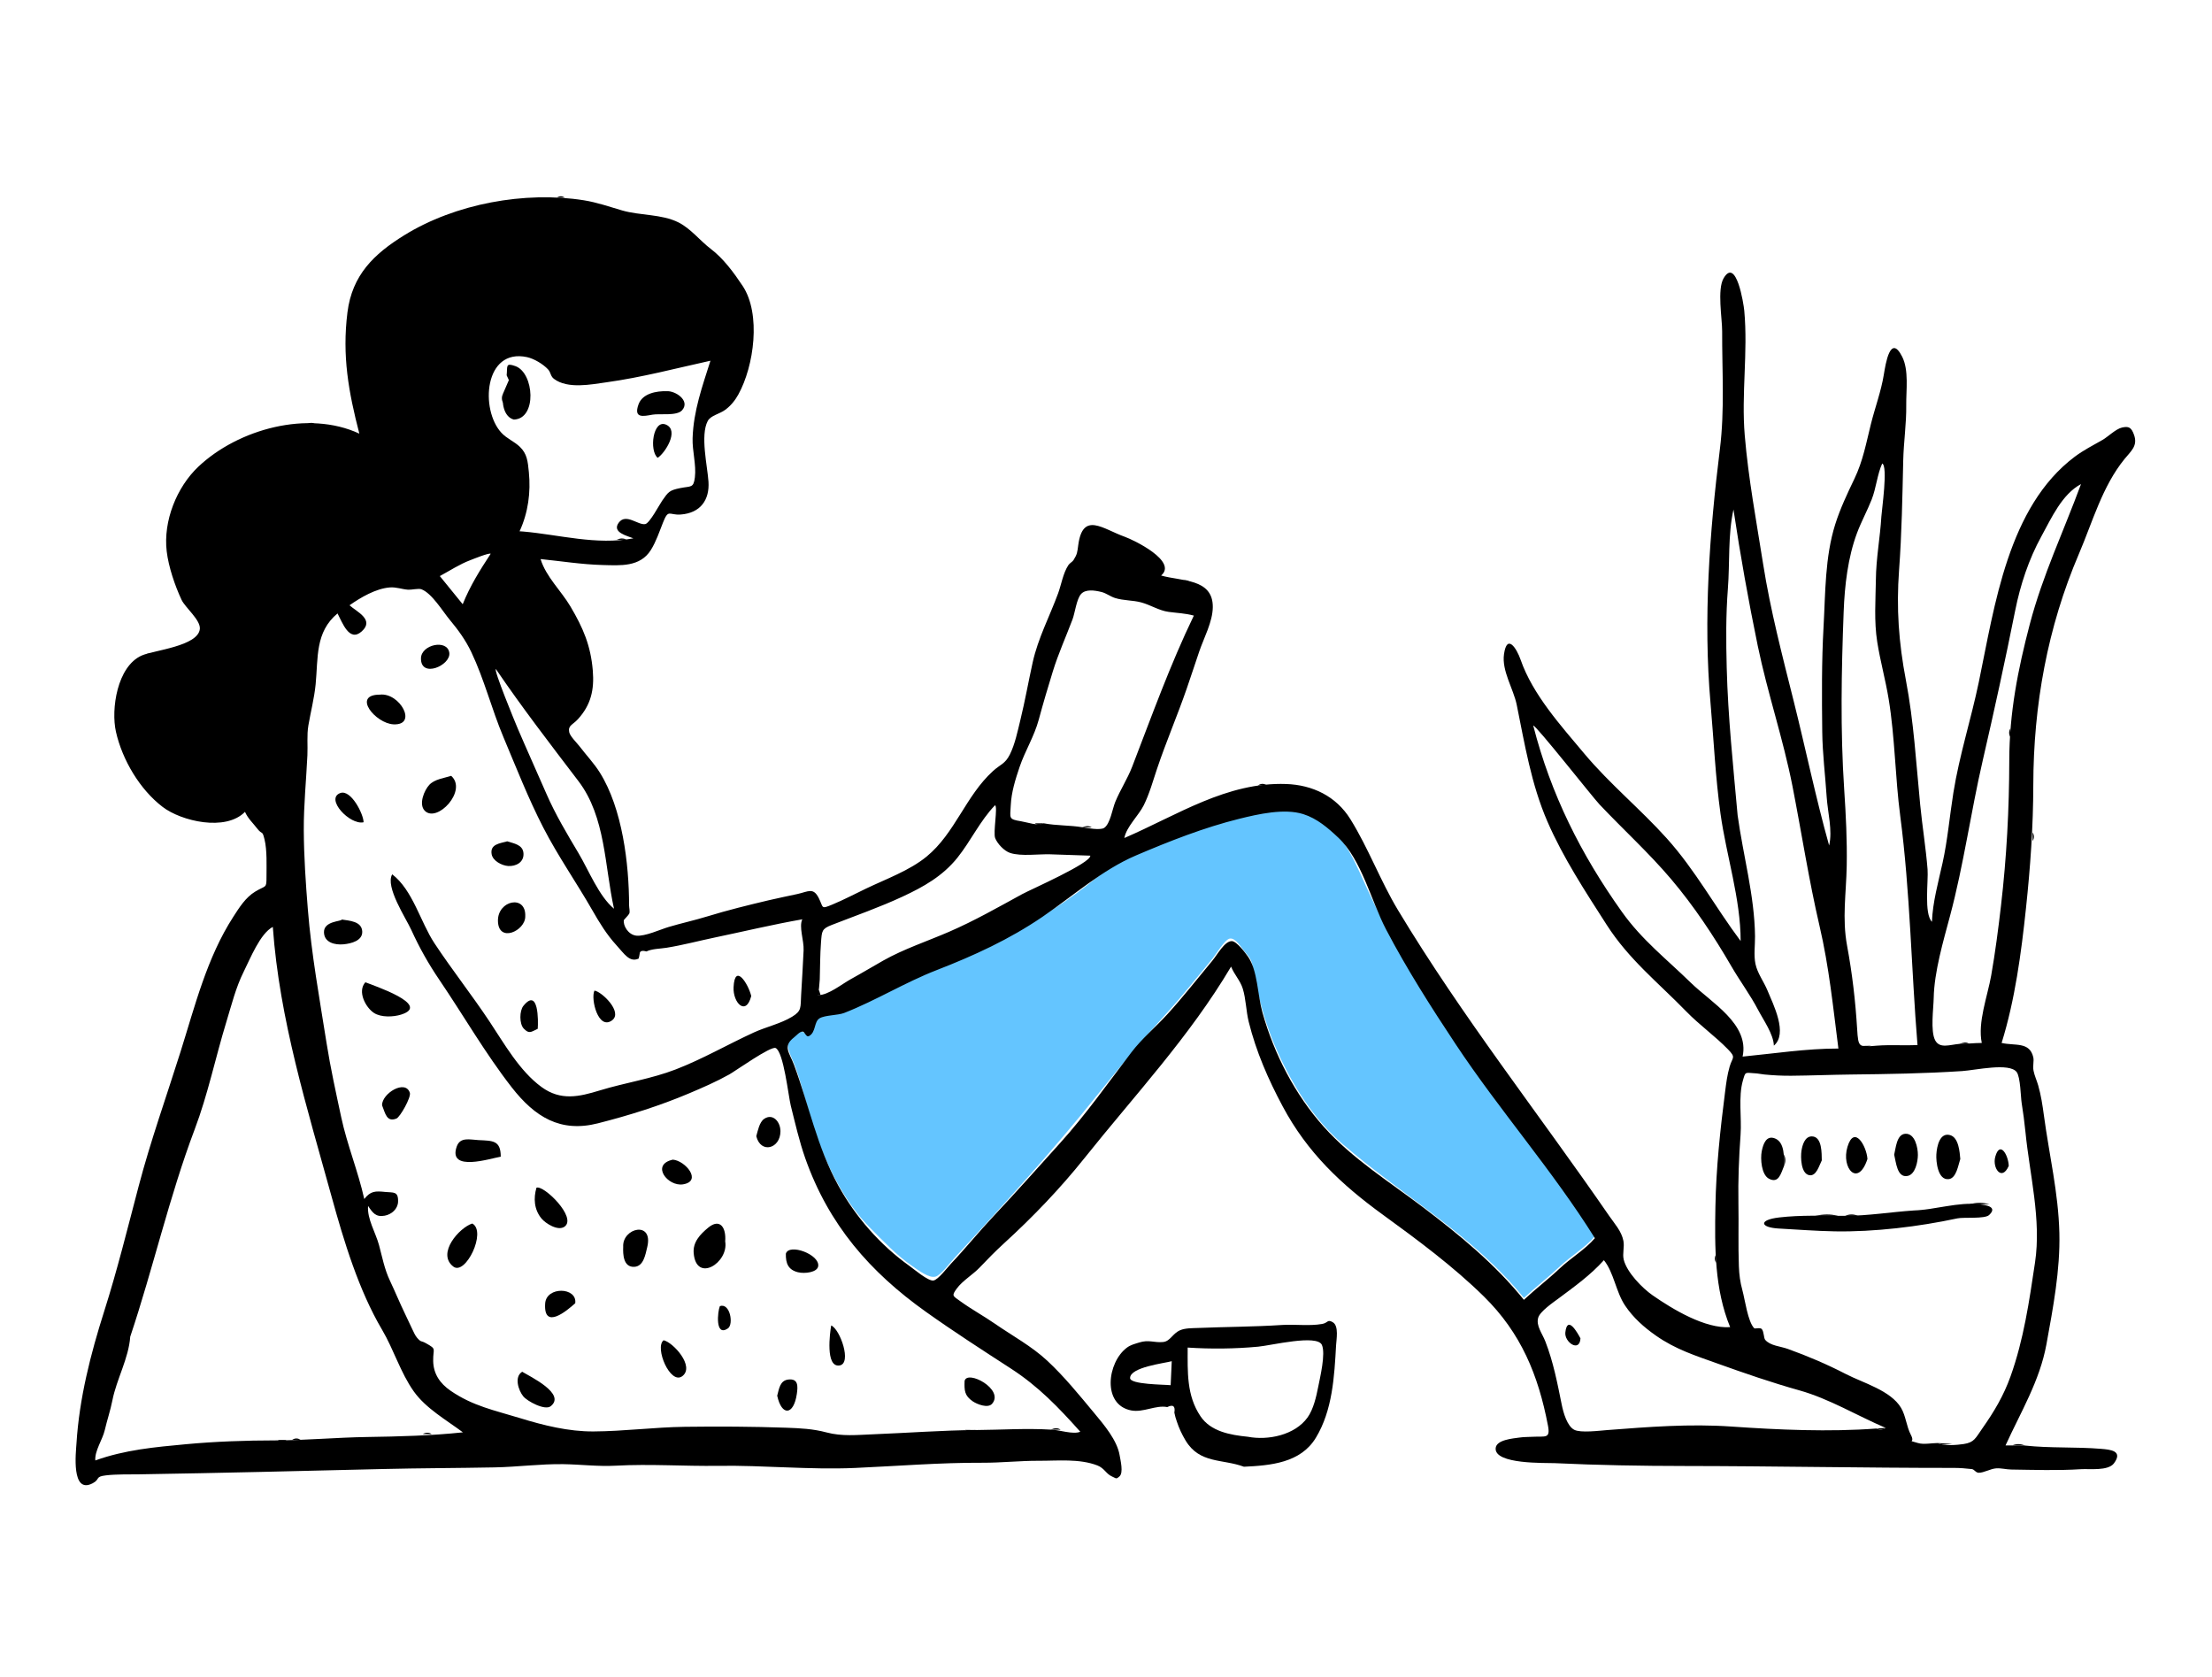 <svg width="550" height="417" viewBox="0 0 550 417" fill="none" xmlns="http://www.w3.org/2000/svg">
<path fill-rule="evenodd" clip-rule="evenodd" d="M396.559 307.335C394.133 310.171 390.55 312.277 387.801 314.87C384.915 317.594 381.782 319.974 378.907 322.665C366.224 306.995 348.849 297.386 333.798 284.382C326.662 278.217 321.405 269.854 317.558 261.272C315.585 256.873 314.128 252.344 312.988 247.657C312.474 245.546 311.973 243.442 311.637 241.302C311.23 238.711 311.125 238.49 309.395 236.467C308.651 235.597 307.209 233.054 305.75 233.334C304.523 233.57 302.279 237.347 301.503 238.279C297.773 242.766 294.157 247.389 290.231 251.701C284.223 258.301 278.754 264.794 273.176 271.789C261.765 286.099 249.457 299.569 237.037 313.035C236.116 314.034 233.968 316.961 232.644 317.355C231.035 317.833 228.42 315.838 226.8 314.723C222.888 312.031 219.805 308.698 216.461 305.362C209.935 298.851 205.517 289.711 202.544 281.015C200.765 275.809 199.608 270.413 197.772 265.226C197.006 263.063 195.271 260.406 196.152 258.523C196.414 257.962 198.084 256.471 198.672 256.357C199.368 256.221 200.529 257.186 200.771 257.119C203.08 256.48 201.799 254.036 203.173 252.721C203.952 251.975 207.913 252.084 209.095 251.674C213.42 250.174 217.299 247.314 221.387 245.606C238.501 238.459 255.823 231.506 270.598 219.834C274.429 216.807 276.975 214.533 281.547 212.577C286.167 210.6 290.812 208.836 295.526 207.111C299.685 205.589 303.867 204.163 308.164 203.071C312.81 201.892 319.401 200.396 324.043 201.915C333.16 204.899 336.104 212.492 339.734 220.503C344.646 231.341 350.585 241.596 357.023 251.572C369.409 270.764 384.472 287.987 396.559 307.335Z" fill="#64C5FF"/>
<path fill-rule="evenodd" clip-rule="evenodd" d="M122.01 137.659C121.508 137.402 117.592 139.013 116.934 139.26C114.308 140.244 111.835 141.881 109.361 143.212L115.049 150.211C116.907 145.603 119.296 141.801 122.01 137.659ZM123.303 166.33C122.658 166.404 128.104 179.634 128.74 181.12C131.054 186.522 133.484 191.873 135.829 197.262C138.101 202.486 140.983 207.29 143.887 212.169C146.37 216.342 148.925 222.817 152.671 225.908C150.306 215.3 150.617 203.102 143.833 194.194C136.8 184.96 129.846 175.943 123.303 166.33ZM396.559 307.806C386.049 290.982 372.894 276.099 361.934 259.575C355.798 250.323 349.825 240.953 344.66 231.104C340.903 223.94 338.567 213.718 332.764 208.242C330.207 205.829 327.475 203.467 324.043 202.386C319.348 200.907 312.882 202.373 308.164 203.543C299.373 205.722 290.786 209.105 282.459 212.659C274.013 216.263 266.807 222.738 259.176 227.939C250.99 233.52 242.128 237.585 232.957 241.144C224.971 244.243 217.867 248.691 209.923 251.81C208.34 252.432 205.11 252.34 203.783 253.151C202.352 254.024 202.915 256.601 201.178 257.551C200.394 257.98 200.133 256.425 199.532 256.451C198.796 256.482 198.125 257.355 197.416 257.907C194.529 260.159 196.298 261.66 197.441 264.759C201.167 274.854 203.169 285.124 208.401 294.654C212.702 302.488 218.858 309.507 226.105 314.693C227.208 315.483 230.802 318.541 232.096 318.337C233.261 318.155 235.631 315.024 236.436 314.174C240.085 310.315 243.421 306.165 247.069 302.301C252.705 296.328 258.131 290.196 263.601 284.143C269.951 277.115 275.57 269.152 281.29 261.644C283.92 258.189 287.307 255.376 290.231 252.173C294.163 247.866 297.773 243.235 301.504 238.75C302.632 237.393 304.522 233.921 306.276 233.961C307.505 233.99 309.672 236.915 310.314 237.832C312.703 241.239 312.693 247.392 313.881 251.645C316.78 262.016 322.008 272.145 329.178 280.147C336.307 288.106 345.44 293.765 353.873 300.161C363.008 307.092 371.663 314.185 378.907 323.136C381.782 320.446 384.915 318.065 387.802 315.341C390.551 312.747 394.134 310.643 396.559 307.806ZM261.278 355.403C263.321 355.424 266.781 356.695 268.609 355.93C263.187 349.865 258.208 344.662 251.349 340.218C244.231 335.606 237.136 331.035 230.222 326.116C216.289 316.202 206.041 304.445 200.221 287.936C198.722 283.684 197.719 279.226 196.62 274.855C196.029 272.501 194.853 261.49 192.856 260.539C191.672 259.976 182.767 266.303 181.356 267.091C178.057 268.936 174.746 270.365 171.335 271.809C164.004 274.912 156.447 277.279 148.672 279.255C139.352 281.624 133.003 277.704 127.229 270.299C120.679 261.897 115.235 252.417 109.246 243.594C106.522 239.581 104.266 235.574 102.254 231.148C100.938 228.252 95.717 220.438 97.521 217.352C102.668 221.314 104.52 229.19 108.026 234.495C112.396 241.105 117.321 247.338 121.713 253.943C125.407 259.496 129.175 266.226 134.632 270.219C139.433 273.73 143.993 272.651 149.159 271.072C155.42 269.16 161.909 268.217 168.045 265.845C174.686 263.279 180.968 259.637 187.447 256.668C190.467 255.284 194.083 254.497 196.93 252.771C199.383 251.284 199.017 250.499 199.197 247.333C199.407 243.639 199.649 239.943 199.811 236.246C199.92 233.762 198.591 230.394 199.493 228.539C192.137 229.828 184.949 231.555 177.645 233.082C173.646 233.919 169.79 234.952 165.751 235.609C164.211 235.859 162.106 235.853 160.727 236.531C159.627 236.212 159.067 236.415 159.045 237.139C158.992 237.533 158.909 237.921 158.795 238.303C156.539 239.34 155.228 237.116 153.272 234.982C150.858 232.348 149.051 229.383 147.28 226.288C143.32 219.37 138.756 212.863 135.092 205.749C131.358 198.498 128.325 190.734 125.158 183.211C122.254 176.308 120.394 168.844 117.184 162.105C115.751 159.097 113.936 156.61 111.816 154.068C110.067 151.972 107.375 147.448 104.763 146.485C104.072 146.23 102.263 146.658 101.478 146.602C99.914 146.489 98.52 145.908 96.92 146.035C93.454 146.309 89.676 148.525 86.907 150.472C88.697 152.085 93.173 154.045 89.958 156.95C86.837 159.77 85.114 154.711 83.923 152.495C78.315 157.15 79.126 163.568 78.478 170.145C78.14 173.579 77.25 176.961 76.676 180.342C76.262 182.777 76.552 185.294 76.434 187.78C76.133 194.094 75.505 200.14 75.534 206.367C75.567 213.022 76.016 219.45 76.543 226.057C77.43 237.182 79.462 248.31 81.204 259.346C82.184 265.549 83.526 271.576 84.828 277.679C86.306 284.606 89.041 291.166 90.574 298.075C92.137 296.067 93.312 296.058 95.839 296.324C97.783 296.528 99.089 296.061 98.975 298.788C98.901 300.557 97.358 301.908 95.65 302.217C93.422 302.619 92.665 301.496 91.517 299.79C91.249 303.02 93.397 306.397 94.247 309.551C95.051 312.54 95.584 315.469 96.935 318.331C98.254 321.122 99.383 323.874 100.717 326.638C101.332 327.91 101.906 329.202 102.528 330.47C102.842 331.113 103.212 331.998 103.681 332.539C104.781 333.808 104.606 333.193 105.893 333.916C108.698 335.491 107.645 335.099 107.71 338.351C107.774 341.559 109.402 343.916 112.011 345.719C117.549 349.546 123.01 350.611 129.305 352.544C135.17 354.346 141.348 355.892 147.558 355.856C155.165 355.813 162.671 354.805 170.277 354.703C178.669 354.591 187.141 354.637 195.516 354.93C198.966 355.051 202.17 355.206 205.5 356.096C209.368 357.131 213.109 356.721 217.096 356.563C225.6 356.229 234.398 355.564 242.792 355.504C248.835 355.461 255.212 355.035 261.278 355.403ZM481.809 358.736C483.321 359.543 486.71 359.212 488.23 358.988C490.907 358.593 491.194 357.52 492.893 355.106C495.817 350.95 498.191 346.97 499.911 342.155C503.204 332.94 504.548 323.513 505.994 313.874C507.6 303.163 504.666 292.061 503.617 281.423C503.376 278.983 503.046 276.564 502.665 274.142C502.436 272.694 502.377 267.768 501.434 266.514C499.623 264.105 491.201 266.048 487.89 266.266C478.647 266.877 469.344 267.02 460.106 267.125C455.18 267.182 450.227 267.39 445.35 267.429C443.11 267.447 440.92 267.334 438.672 267.114C437.92 267.041 437.186 266.866 436.429 266.824C433.836 266.679 434.031 266.299 433.36 268.62C432.186 272.687 433.09 277.861 432.781 282.082C432.369 287.722 432.146 293.442 432.248 299.094C432.342 304.318 432.166 309.529 432.359 314.764C432.44 316.932 432.674 318.699 433.239 320.769C433.879 323.11 434.583 328.579 436.176 330.199C436.357 330.383 437.711 329.953 438.07 330.413C438.624 331.12 438.522 332.617 438.903 333.074C440.133 334.555 442.676 334.672 444.521 335.337C449.584 337.161 454.228 339.143 458.999 341.604C463.262 343.802 470.135 345.674 472.698 350.011C473.873 351.999 474.032 354.621 475.112 356.672C476.343 359.009 473.881 357.788 476.896 358.736C478.253 359.162 480.417 358.736 481.809 358.736ZM32.38 332.305C31.996 337.702 28.989 342.842 27.942 348.148C27.452 350.632 26.621 353.075 26.046 355.545C25.493 357.914 23.498 360.72 23.701 363.065C31.063 360.413 38.521 359.746 46.216 359.031C53.51 358.353 61.214 358.083 68.447 358.08C75.816 358.076 83.696 357.348 91.284 357.235C99.22 357.118 107.276 356.91 115.097 356.078C111.007 353.015 105.89 350.141 102.87 345.88C99.588 341.249 97.883 335.447 94.994 330.561C89.198 320.754 85.513 308.585 82.474 297.568C76.34 275.327 69.485 253.496 67.833 230.427C64.688 232.055 62.192 238.37 60.618 241.514C58.609 245.53 57.557 249.882 56.25 254.15C53.561 262.94 51.699 272.055 48.405 280.761C42.111 297.404 38.064 315.337 32.38 332.305ZM432.049 202.678C433.411 212.626 436.266 222.701 436.376 232.769C436.4 234.983 436.029 237.443 436.485 239.626C436.973 241.958 438.559 244.019 439.475 246.235C440.928 249.753 444.609 256.962 441.059 259.943C440.987 257.114 438.427 253.522 437.137 251.049C435.193 247.323 432.639 243.916 430.532 240.282C426.122 232.675 421.179 225.232 415.495 218.526C409.958 211.994 403.578 206.2 397.706 199.98C395.943 198.111 381.792 180.124 381.23 180.376C385.619 197.487 393.08 212.375 403.291 226.702C408.298 233.725 414.306 238.347 420.401 244.297C425.476 249.252 435.041 254.55 433.287 262.669C441.22 261.898 449.102 260.666 457.107 260.666C455.791 250.423 454.783 240.342 452.432 230.268C449.764 218.827 447.957 207.046 445.699 195.505C443.395 183.722 439.486 172.315 437.055 160.555C434.731 149.318 432.719 138.017 431.019 126.666C429.609 132.976 430.129 139.906 429.628 146.343C429.117 152.92 429.167 159.376 429.337 165.992C429.652 178.279 430.948 190.419 432.049 202.678ZM466.427 144.093C466.472 138.833 467.48 133.645 467.791 128.397C467.887 126.788 469.473 115.804 467.994 115.23C466.777 117.912 466.493 121.343 465.389 124.156C464.285 126.966 462.808 129.644 461.749 132.474C459.455 138.604 458.663 145.541 458.416 152.058C457.857 166.802 457.568 181.511 458.548 196.254C458.968 202.573 459.29 208.903 459.175 215.234C459.049 222.201 457.994 228.248 459.275 235.158C460.544 242.001 461.341 248.815 461.764 255.757C462.06 260.63 462.179 260.285 466.778 259.943C470.098 259.695 473.451 259.959 476.775 259.806C475.221 240.815 474.967 221.785 472.484 202.867C471.217 193.215 471.183 183.425 469.609 173.809C468.827 169.033 467.515 164.352 466.761 159.57C465.952 154.436 466.35 149.267 466.427 144.093ZM130.139 132.142C138.992 132.917 148.409 135.593 157.484 133.826C155.988 133.214 152.073 132.369 153.835 129.951C155.626 127.493 158.645 130.611 160.431 130.289C161.533 130.09 163.967 125.435 164.646 124.472C166.187 122.281 166.373 121.9 169.144 121.338C171.828 120.795 172.437 121.383 172.777 118.685C173.167 115.583 172.105 112.095 172.211 108.922C172.437 102.092 174.616 96.103 176.645 89.677C168.026 91.572 159.598 93.82 150.785 95.041C147.018 95.564 141.157 96.769 137.735 94.18C136.845 93.507 136.987 92.598 136.259 91.818C135.037 90.508 132.772 89.154 131.04 88.781C120.38 86.487 119.34 101.85 124.682 107.598C126.02 109.038 127.881 109.75 129.252 111.07C131.08 112.83 131.23 114.684 131.497 117.371C131.998 122.41 131.318 127.468 129.191 132.078L130.139 132.142ZM259.499 204.666C262.646 205.27 265.93 205.132 269.085 205.647C270.206 205.83 273.567 206.469 274.553 205.806C276.058 204.795 276.593 201.085 277.304 199.357C278.556 196.318 280.327 193.667 281.52 190.573C286.397 177.934 290.945 165.243 296.843 153.036C294.582 152.442 292.847 152.419 290.568 152.112C288.195 151.792 286.043 150.374 283.779 149.764C281.626 149.184 279.372 149.332 277.239 148.658C276.065 148.287 275.056 147.463 273.898 147.174C272.052 146.716 269.898 146.447 268.8 147.672C267.675 148.929 267.28 152.374 266.668 153.997C265.037 158.32 263.143 162.493 261.777 166.916C260.544 170.905 259.373 174.852 258.288 178.878C257.142 183.128 254.883 186.63 253.507 190.69C252.46 193.78 251.472 196.939 251.316 200.234C251.164 203.448 250.701 203.653 253.881 204.167C255.487 204.426 257.989 205.39 259.499 204.666ZM466.549 355.131C467.369 355.517 468.142 355.466 468.867 354.977C461.761 351.943 454.849 347.735 447.436 345.653C440.482 343.701 433.723 341.369 427.023 338.964C421.58 337.011 416.686 335.49 411.764 332.052C408.777 329.965 406.123 327.618 404.07 324.568C401.785 321.173 401.276 316.34 398.801 313.282C395.46 316.991 391.536 319.8 387.583 322.747C386.215 323.767 382.935 325.99 382.468 327.568C381.877 329.559 383.458 331.463 384.241 333.478C386.243 338.639 387.222 343.796 388.309 349.162C388.744 351.312 389.685 354.544 391.432 355.445C393.023 356.264 397.63 355.668 399.61 355.516C409.939 354.725 420.084 353.915 430.475 354.636C442.233 355.45 454.822 356.014 466.549 355.131ZM487.179 259.508C489.056 259.515 490.89 259.277 492.76 259.277C491.681 254.182 494.205 247.587 495.099 242.501C496.101 236.811 496.863 230.928 497.53 225.193C498.938 213.111 499.575 201.178 499.593 189.009C499.611 177.234 501.731 166.473 504.701 155.153C507.891 142.996 513.113 132.064 517.432 120.339C512.695 122.871 510.073 128.793 507.584 133.322C504.438 139.048 502.342 145.387 501.057 151.815C498.578 164.215 495.859 176.652 492.999 189.031C490.021 201.921 488.27 214.929 484.858 227.712C483.194 233.947 480.932 241.617 480.806 248.047C480.754 250.706 479.961 256.276 481.154 258.586C482.269 260.747 484.734 259.729 487.179 259.508ZM203.827 243.516C203.728 244.839 203.634 246.098 203.402 247.406C206.002 247.381 209.295 244.653 211.525 243.429C214.242 241.938 216.962 240.292 219.619 238.793C224.748 235.898 230.571 233.991 236.048 231.613C242.34 228.88 248.123 225.579 254.14 222.29C256.241 221.141 271.346 214.522 271.093 212.714L261.144 212.38C258.301 212.284 253.898 212.933 251.175 212.045C249.684 211.558 248.01 209.766 247.447 208.362C246.89 206.973 248.142 200.585 247.414 200.178C243.703 204.009 241.369 209.1 238.051 213.233C234.384 217.8 229.645 220.467 224.423 222.894C218.656 225.575 212.687 227.651 206.794 229.947C204.308 230.916 204.357 231.471 204.141 234.226C203.899 237.305 203.925 240.428 203.827 243.516ZM503.505 359.363C509.757 360.042 516.163 359.655 522.463 360.183C524.756 360.376 527.934 360.663 525.628 363.772C524.175 365.732 519.523 365.104 517.413 365.239C511.747 365.603 505.748 365.408 500.069 365.323C498.873 365.306 497.552 364.946 496.343 365.027C494.948 365.119 493.278 366.134 492.007 366.127C491.223 366.121 490.942 365.286 490.266 365.209C488.794 365.042 487.323 364.92 485.838 364.921C463.392 364.926 441.255 364.469 418.865 364.445C408.159 364.434 397.28 364.247 386.579 363.739C384.331 363.632 371.533 364.096 371.888 360.006C372.07 357.899 376.247 357.602 377.771 357.378C378.901 357.213 380.073 357.239 381.204 357.177C384.211 357.014 385.528 357.746 384.894 354.42C382.488 341.806 378.177 331.381 368.967 322.311C361.435 314.894 352.367 308.167 343.836 301.974C333.479 294.454 325.076 286.545 318.927 275.038C315.336 268.318 312.33 261.448 310.485 254.018C309.821 251.345 309.805 248.305 308.992 245.728C308.366 243.744 306.939 242.356 306.099 240.301C295.794 257.701 282.136 272.258 269.613 287.946C263.629 295.442 256.803 302.561 249.653 309.081C247.532 311.016 245.552 313.037 243.572 315.119C241.915 316.862 239.285 318.411 237.887 320.345C236.545 322.199 236.875 322.111 238.918 323.584C241.617 325.53 244.592 327.148 247.334 329.046C251.717 332.081 256.501 334.644 260.42 338.297C264.658 342.246 268.361 346.821 272.065 351.275C274.534 354.243 277.774 358.052 278.395 361.805C278.601 363.047 279.382 366.118 278.351 367.027C277.47 367.804 277.559 367.51 276.465 367.036C275.032 366.414 274.611 364.989 272.86 364.31C268.381 362.572 262.961 363.169 258.301 363.148C253.639 363.126 248.938 363.656 244.278 363.637C233.637 363.593 223.222 364.463 212.584 364.931C201.286 365.427 189.848 364.236 178.587 364.404C170.244 364.529 161.678 363.899 153.104 364.368C148.694 364.608 144.363 364.051 140.063 363.988C134.433 363.906 128.651 364.681 122.972 364.791C113.652 364.973 104.446 364.972 95.069 365.198C74.9 365.686 54.839 366.19 34.658 366.513C31.966 366.556 29.019 366.464 26.359 366.77C23.535 367.096 24.993 367.702 23.055 368.73C17.632 371.606 18.884 360.944 19.014 358.848C19.711 347.61 22.533 336.589 25.925 325.921C29.142 315.803 31.754 305.212 34.479 294.876C37.461 283.562 41.347 272.711 44.876 261.508C48.492 250.029 51.436 238.102 58.003 227.926C59.499 225.609 61.045 223.115 63.451 221.654C66.148 220.016 66.264 220.973 66.262 217.975C66.26 215.151 66.432 211.379 65.773 208.685C65.178 206.251 65.269 207.694 63.928 205.946C62.837 204.523 61.695 203.551 60.912 201.825C56.102 206.756 45.09 204.154 40.443 200.603C34.754 196.258 30.421 188.926 28.834 181.943C27.559 176.336 29.123 165.648 35.262 162.951C38.255 161.637 49.248 160.643 49.688 156.359C49.914 154.148 46.045 151.038 45.153 149.137C43.498 145.614 41.91 140.928 41.45 137.066C40.552 129.529 43.937 121.101 49.329 116.009C59.22 106.669 76.624 101.876 89.348 107.802C86.659 97.418 85.036 88.461 86.39 77.66C87.556 68.355 92.987 63.149 100.46 58.515C113.212 50.605 130.553 47.483 145.134 49.783C148.447 50.306 151.627 51.427 154.695 52.318C159.152 53.615 164.488 53.183 168.696 55.288C171.747 56.815 174.064 59.856 176.744 61.885C179.873 64.256 182.472 67.793 184.646 71.065C189.295 78.06 187.478 91.044 183.587 98.066C182.753 99.572 181.722 100.84 180.342 101.868C178.905 102.938 176.714 103.27 175.973 104.658C174.076 108.212 175.906 115.905 176.159 119.746C176.454 124.206 174.223 127.556 169.221 127.911C166.327 128.118 166.234 126.421 164.849 129.913C163.951 132.177 163.135 134.642 161.839 136.718C159.166 140.995 154.272 140.577 149.814 140.462C144.654 140.327 139.571 139.503 134.407 138.983C135.771 143.4 139.504 146.828 141.835 150.763C144.987 156.085 146.884 160.497 147.396 166.697C147.789 171.461 146.941 175.224 143.716 178.769C142.381 180.237 141.198 180.309 141.529 182.002C141.731 183.035 143.498 184.739 144.123 185.563C145.777 187.743 147.697 189.745 149.153 192.073C154.754 201.034 156.408 214.693 156.422 225.123C156.422 225.601 156.675 226.618 156.466 227.113C156.311 227.478 155.136 228.635 155.119 228.735C154.889 230.076 156.182 232.375 158.212 232.602C160.344 232.841 164.248 231.042 166.231 230.452C169.404 229.506 172.639 228.808 175.805 227.836C180.919 226.267 186.009 225.017 191.208 223.787C193.557 223.232 195.919 222.77 198.276 222.251C200.961 221.66 202.208 220.518 203.593 223.279C204.782 225.649 204.043 226.078 206.922 224.884C209.782 223.698 212.575 222.227 215.366 220.888C220.29 218.528 226.153 216.423 230.4 212.938C237.483 207.123 240.107 197.863 246.887 191.694C248.775 189.976 249.901 189.945 251.094 187.565C252.372 185.018 253.031 181.752 253.703 179.012C254.879 174.214 255.717 169.4 256.784 164.606C258.113 158.635 260.986 153.227 263.083 147.531C263.9 145.312 264.323 142.491 265.64 140.497C265.989 139.968 266.657 139.67 266.929 139.232C267.866 137.73 267.856 137.317 268.099 135.51C269.235 127.064 274.222 131.507 279.672 133.444C281.968 134.26 292.871 139.552 288.708 143.072C293.67 144.527 301.619 143.736 301.553 150.926C301.518 154.61 299.339 158.551 298.169 162C297.129 165.061 296.125 168.135 295.07 171.192C292.757 177.889 289.952 184.385 287.696 191.102C286.667 194.163 285.818 197.296 284.387 200.185C283.124 202.734 280.066 205.543 279.562 208.33C292.787 202.626 305.022 194.38 319.826 194.905C326.307 195.135 332.19 197.889 335.77 203.651C340.258 210.872 343.211 218.957 347.597 226.246C363.555 252.758 382.588 276.845 400.107 302.26C401.452 304.213 403.183 306.06 403.65 308.473C403.954 310.048 403.363 311.622 403.728 313.136C404.486 316.279 408.315 320.204 410.912 322.011C415.889 325.474 423.979 330.359 430.19 329.926C426.292 320.457 426.344 310.081 426.525 299.98C426.697 290.386 427.723 280.868 428.941 271.371C429.216 269.223 429.457 267.232 430.067 265.149C430.768 262.76 431.731 262.987 429.631 260.839C426.4 257.533 422.556 254.812 419.299 251.464C412.253 244.224 405.033 238.55 399.487 229.904C394.214 221.681 388.651 213.219 384.747 204.214C380.728 194.944 379.122 185.044 377.127 175.227C376.318 171.243 373.366 166.796 373.959 162.635C374.708 157.378 377.12 161.206 378.102 164.036C381.098 172.673 388.113 180.403 393.924 187.349C400.201 194.853 407.879 201.131 414.432 208.416C421.567 216.352 426.455 225.471 432.801 233.941C432.801 223.429 429.25 212.725 427.798 202.326C426.52 193.174 426.119 183.992 425.311 174.8C423.477 153.918 425.062 132.421 427.636 111.689C428.86 101.843 428.166 92.229 428.203 82.349C428.215 79.204 426.927 71.957 428.568 69.167C431.711 63.823 433.544 75.509 433.703 77.251C434.653 87.631 432.949 97.895 433.819 108.229C434.729 119.022 436.704 129.512 438.384 140.179C440.204 151.73 443.167 163.02 446.004 174.348C448.983 186.244 451.488 198.387 454.8 210.186C455.693 206.477 454.44 201.921 454.193 198.143C453.839 192.738 453.149 187.331 453.089 181.911C452.994 173.272 452.927 164.474 453.411 155.877C453.887 147.402 453.743 138.522 456.314 130.357C457.534 126.482 459.324 122.701 461.075 119.051C463.235 114.55 463.999 110.185 465.195 105.398C466.22 101.298 467.72 97.306 468.402 93.124C468.827 90.523 470.011 82.846 472.957 88.662C474.667 92.039 473.928 97.044 473.975 100.671C474.037 105.321 473.332 109.841 473.225 114.472C473.014 123.557 472.864 132.632 472.193 141.701C471.49 151.217 472.104 159.744 473.895 169.121C475.855 179.384 476.428 189.669 477.444 200.058C477.968 205.422 478.851 210.756 479.277 216.128C479.503 218.972 478.346 227.129 480.362 229.155C480.557 224.228 481.954 219.297 483.012 214.496C484.266 208.808 484.773 202.829 485.697 197.06C487.194 187.714 490.099 178.788 492.021 169.546C495.982 150.495 499.273 126.009 515.874 113.54C518.046 111.908 520.433 110.704 522.781 109.361C524.111 108.601 526.086 106.634 527.607 106.291C529.267 105.916 529.959 106.207 530.632 108.154C531.571 110.869 529.855 112.137 528.252 114.108C522.708 120.93 520.339 129.675 516.916 137.676C509.076 155.995 505.607 175.319 505.568 195.122C505.547 205.489 504.839 215.488 503.746 225.792C502.569 236.881 501.019 248.609 497.687 259.277C501.029 260.034 504.656 258.905 505.563 262.833C505.786 263.798 505.383 264.938 505.629 266.194C505.869 267.415 506.445 268.629 506.786 269.829C507.491 272.312 507.864 274.762 508.206 277.312C509.531 287.166 511.807 296.538 512.049 306.529C512.272 315.765 510.483 325.122 508.835 334.179C507.175 343.302 502.414 351.079 498.665 359.33C500.279 359.33 501.892 359.346 503.505 359.363Z" fill="black"/>
<path fill-rule="evenodd" clip-rule="evenodd" d="M291.347 338.392C289.569 338.9 280.986 339.859 280.988 342.581C280.989 344.214 289.56 344.182 291.077 344.359L291.347 338.392M310.291 357.178C315.237 358.129 321.95 356.792 325.112 352.384C326.59 350.325 327.29 347.192 327.771 344.734C328.231 342.392 329.648 336.547 328.684 334.351C327.499 331.655 316.136 334.473 312.827 334.782C307.053 335.321 301.083 335.385 295.306 335.004C295.306 341.034 295.001 346.911 298.509 352.102C301.041 355.846 305.794 356.73 310.291 357.178M309.297 364.626C303.923 362.638 298.281 363.93 294.782 358.098C293.894 356.619 293.146 355.028 292.609 353.384C292.347 352.665 292.142 351.925 291.997 351.172C292.271 349.546 291.682 349.088 290.23 349.796C287.382 349.237 284.259 351.213 281.259 350.63C273.982 349.217 275.304 338.68 280.187 335.032C281.152 334.311 282.115 334.111 283.22 333.755C285.654 332.971 286.971 333.847 289.198 333.624C290.997 333.444 291.492 331.537 293.425 330.697C294.691 330.147 296.449 330.19 297.779 330.134C304.745 329.845 311.732 329.848 318.742 329.389C322.011 329.175 325.542 329.698 328.744 329.134C330.243 328.869 330.028 327.86 331.448 328.745C332.918 329.661 332.283 333.051 332.209 334.403C331.78 342.217 331.32 350.598 327.179 357.43C323.39 363.682 315.935 364.321 309.297 364.626ZM25.495 366.78C27.224 366.761 28.953 366.742 30.675 366.724L25.495 366.78ZM65.779 207.05L65.763 211.952C65.768 210.316 65.773 208.682 65.779 207.049M209.493 364.926C210.868 364.928 212.244 364.929 213.613 364.933C212.235 364.931 210.864 364.929 209.493 364.926ZM125.974 364.592C127.349 364.596 128.724 364.601 130.093 364.606C128.716 364.602 127.345 364.597 125.974 364.592ZM503.505 359.363C502.442 359.352 501.379 359.341 500.316 359.329C501.384 358.879 502.447 358.899 503.505 359.363ZM409.132 364.251C409.895 364.239 410.658 364.227 411.414 364.214C410.649 364.225 409.891 364.238 409.132 364.251ZM505.164 213.777L505.221 211.277L505.164 213.777M265.622 363.181C266.301 363.191 266.979 363.201 267.652 363.21C266.973 363.199 266.297 363.19 265.622 363.181ZM440.348 364.587C441.01 364.6 441.674 364.614 442.331 364.628L440.348 364.588M511.973 303.932C511.925 303.175 511.877 302.419 511.83 301.664C511.879 302.421 511.926 303.177 511.973 303.932ZM500.069 365.323C500.607 365.319 501.144 365.317 501.682 365.315C501.144 365.319 500.607 365.322 500.069 365.323Z" fill="black"/>
<path fill-rule="evenodd" clip-rule="evenodd" d="M306.383 364.209C306.973 364.206 307.561 364.203 308.144 364.198L306.384 364.209M295.72 144.603L293.174 144.381C294.024 144.442 294.922 143.933 295.72 144.604M505.397 209.077L505.381 206.934C505.837 207.647 505.82 208.36 505.397 209.077ZM426.719 311.77C426.713 312.487 426.707 313.203 426.699 313.917C426.231 313.195 426.324 312.481 426.719 311.77ZM38.409 162.262C37.854 163.004 37.098 162.496 36.439 162.586C37.096 162.477 37.752 162.37 38.409 162.262ZM78.338 105.45L76.224 105.492C76.921 105.077 77.624 104.957 78.338 105.45ZM428.472 92.349C428.416 92.974 428.361 93.598 428.306 94.222L428.472 92.349ZM471.723 150.207C471.706 149.586 471.689 148.966 471.671 148.347C471.69 148.968 471.706 149.587 471.723 150.207ZM140.427 49.131H138.467C139.121 48.678 139.774 48.689 140.427 49.131ZM314.94 195.203L312.793 195.258C313.496 194.755 314.212 194.742 314.94 195.202M377.507 363.155C377.932 363.164 378.356 363.173 378.775 363.184C378.349 363.176 377.928 363.165 377.507 363.155ZM511.606 296.752C511.543 296.138 511.48 295.524 511.417 294.913L511.606 296.752ZM146.947 364.577C147.393 364.57 147.838 364.563 148.28 364.557C147.832 364.565 147.389 364.571 146.947 364.577ZM309.297 364.626L310.592 364.567L309.297 364.627M481.939 364.928C482.371 364.959 482.802 364.99 483.228 365.02L481.939 364.928M485.838 364.92C486.278 364.933 486.717 364.947 487.151 364.956C486.71 364.943 486.274 364.931 485.838 364.92ZM130.139 132.142C131.299 132.244 132.46 132.346 133.62 132.447L130.139 132.142ZM481.809 358.735L485.443 358.958C484.224 359.014 482.987 359.365 481.809 358.735ZM471.537 259.858L474.726 259.901L471.537 259.857M466.549 355.131C467.323 355.078 468.096 355.026 468.868 354.974C468.287 355.446 467.702 355.485 466.549 355.131ZM461.373 249.253L461.532 251.87L461.373 249.253M462.31 260.034L465.192 259.97C464.242 260.435 463.28 260.451 462.31 260.034ZM239.97 355.467L242.792 355.504C241.844 355.984 240.902 356.052 239.969 355.467M62.707 358.27C63.662 358.183 64.618 358.097 65.573 358.011L62.707 358.27ZM153.354 134.199C154.16 133.798 154.971 133.73 155.79 134.156L153.354 134.199ZM499.863 183.216C499.449 182.493 499.464 181.773 499.883 181.061L499.863 183.216ZM487.179 259.508C488.008 259.251 488.837 258.888 489.662 259.517L487.179 259.508ZM105.053 356.492C105.817 356.152 106.578 355.974 107.331 356.518L105.053 356.492ZM261.278 355.402C262.095 355.042 262.91 354.844 263.716 355.428L261.278 355.402ZM79.473 248.587L79.657 250.821C79.595 250.075 79.533 249.331 79.473 248.587ZM269.086 205.647C269.889 205.351 270.69 205.197 271.479 205.691C270.681 205.675 269.884 205.661 269.086 205.647M32.38 332.304L32.257 334.015C32.299 333.443 32.34 332.874 32.38 332.305M416.477 354.3L418.624 354.315C417.908 354.309 417.192 354.304 416.477 354.3ZM203.633 246.108L204.034 247.399C203.141 247.618 203.007 247.187 203.633 246.108ZM257.318 204.675L259.5 204.666C258.774 205.014 258.047 205.254 257.318 204.675ZM87.574 357.204L89.68 357.203C88.977 357.203 88.276 357.204 87.574 357.204ZM433.616 258.986L433.694 260.784C433.669 260.181 433.642 259.584 433.616 258.986ZM72.671 357.936C73.362 357.472 74.054 357.512 74.746 357.928L72.671 357.936ZM90.846 153.707C90.883 154.319 90.921 154.932 90.959 155.541C90.923 154.927 90.884 154.317 90.846 153.707ZM69.081 357.999L71.233 358.008C70.513 358.503 69.796 358.527 69.081 357.999ZM466.428 144.093L466.444 142.228L466.428 144.092M308.122 335.139C307.663 335.147 307.206 335.154 306.752 335.164C307.209 335.157 307.665 335.149 308.122 335.139ZM180.317 308.604C181.241 313.885 173.125 319.048 172.481 311.542C172.246 308.798 174.061 306.869 176.094 305.191C178.98 302.81 180.591 305.089 180.317 308.605M90.849 244.188C92.761 244.979 107.371 249.792 99.782 252.212C97.773 252.853 94.737 252.948 92.995 251.82C90.901 250.461 88.788 246.452 90.849 244.188ZM94.444 172.688C99.403 172.106 103.972 180.338 97.858 180.072C93.408 179.876 87.424 172.687 94.444 172.687M112.182 192.874C116.324 196.526 108.648 204.7 105.601 201.536C104.045 199.921 105.48 196.44 106.765 195.088C108.083 193.7 110.428 193.44 112.182 192.874ZM124.509 287.551C122.065 287.944 111.315 291.495 113.557 285.045C114.412 282.585 116.797 283.315 118.977 283.428C122.491 283.609 124.509 283.439 124.509 287.551ZM117.428 304.165C121.088 306.144 115.739 317.219 112.706 314.863C108.497 311.593 114.252 305.16 117.428 304.165ZM133.388 295.261C135.168 294.527 143.556 302.683 140.362 304.952C138.726 306.115 135.625 304.122 134.638 302.92C132.789 300.665 132.621 297.884 133.388 295.262M84.993 228.593C86.812 228.895 89.951 228.991 90.069 231.574C90.172 233.845 87.357 234.58 85.374 234.758C83.317 234.943 80.594 234.356 80.554 231.742C80.513 228.921 84.928 229.091 84.993 228.593M129.841 341.016C131.777 342.204 140.811 346.484 136.939 349.576C135.49 350.732 131.097 348.343 130.108 347.129C128.928 345.679 127.775 342.283 129.84 341.016M154.955 309.961C154.675 305.237 162.558 303.357 160.924 310.062C160.463 311.953 160.017 314.822 157.705 314.932C154.972 315.062 154.874 311.793 154.955 309.961ZM130.601 227.816C130.656 231.399 123.864 234.559 123.811 228.879C123.764 223.803 130.855 222.318 130.601 227.815M126.116 209.152C127.79 209.697 130.014 209.977 130.161 212.127C130.317 214.402 128.227 215.415 126.346 215.287C124.803 215.182 122.521 214.028 122.24 212.336C121.829 209.853 124.227 209.69 126.116 209.152ZM94.994 274.76C94.966 271.803 100.828 268.249 101.908 271.68C102.253 272.778 99.491 277.701 98.571 278.07C96.139 279.046 95.8 276.772 94.994 274.76ZM143.031 323.976C141.05 325.768 135.108 330.804 135.552 324.045C135.836 319.727 143.553 319.952 143.031 323.976ZM239.841 343.294C240.49 340.452 249.787 345.382 246.684 348.971C245.643 350.177 242.921 349.086 241.874 348.372C239.802 346.959 239.757 345.654 239.841 343.294ZM188.045 282.461C188.407 281.194 188.81 278.953 190.006 278.146C192.169 276.683 194.053 278.889 194.054 281.215C194.054 285.553 189.169 286.922 188.045 282.461ZM165.005 333.184C167.418 333.743 172.793 339.675 169.676 342.094C166.676 344.423 162.686 334.956 165.005 333.184ZM167.302 288.287C170.406 288.537 174.671 293.618 169.848 294.425C166.074 295.057 161.686 289.532 167.302 288.287ZM195.398 311.666C196.177 309.016 203.873 311.856 203.441 314.773C203.211 316.324 200.064 316.689 198.41 316.279C195.975 315.674 195.343 314.06 195.398 311.666ZM104.672 163.649C104.727 160.223 111.24 158.826 111.717 162.279C112.148 165.399 104.589 168.718 104.672 163.649ZM193.247 346.969C193.716 345.246 193.918 343.173 196.047 342.946C198.485 342.685 198.413 344.574 198.126 346.533C197.347 351.859 194.369 352.126 193.247 346.969ZM90.403 204.413C87.009 205.187 80.79 198.577 84.591 197.158C87.269 196.158 90.403 202.418 90.403 204.413ZM133.706 255.758C131.978 256.58 131.58 257.079 130.253 255.73C129.097 254.554 129.148 251.279 130.14 250.056C133.94 245.374 133.85 253.863 133.706 255.758ZM147.804 246.261C149.606 246.493 154.96 251.627 152.172 253.667C148.755 256.167 146.822 248.336 147.804 246.261ZM186.791 247.613C185.481 252.711 182.211 249.281 182.397 245.422C182.694 239.242 186.082 244.624 186.791 247.613ZM206.67 329.507C208.886 330.433 211.894 338.998 208.729 339.456C205.174 339.972 206.358 331.29 206.67 329.507ZM178.996 324.695C181.531 323.83 182.46 329.238 180.987 330.242C177.744 332.452 178.428 325.971 178.996 324.695Z" fill="black"/>
<path fill-rule="evenodd" clip-rule="evenodd" d="M154.955 309.961L154.857 312.11C154.889 311.392 154.921 310.676 154.954 309.961M195.398 311.666C195.384 312.29 195.369 312.915 195.353 313.535C195.367 312.909 195.383 312.287 195.398 311.666ZM475.875 300.92C481.133 300.749 486.997 298.749 492.163 299.385C493.585 299.561 496.859 299.923 494.581 302.055C493.491 303.075 488.274 302.548 486.695 302.886C477.043 304.952 466.085 306.284 456.188 306.112C451.555 306.032 446.888 305.656 442.257 305.409C437.629 305.161 437.174 303.261 442.381 302.656C447.789 302.028 453.339 302.261 458.774 302.254C464.488 302.247 470.173 301.305 475.875 300.92ZM487.417 288.116C486.911 289.572 486.467 292.914 484.528 293.134C481.812 293.44 481.362 288.727 481.462 287.003C481.584 284.922 482.324 281.466 484.883 282.187C487.043 282.795 487.26 286.45 487.417 288.116ZM470.976 287.049C471.373 285.49 471.568 281.973 473.75 281.854C476.188 281.721 476.885 285.384 476.869 287.14C476.853 288.807 476.243 291.954 474.302 292.339C471.669 292.861 471.433 288.831 470.976 287.049ZM443.597 289.846C442.807 291.721 442.284 294.303 439.839 293.025C437.948 292.036 437.685 288.051 438.041 286.225C438.411 284.335 439.193 282.166 441.342 283.016C443.821 283.998 443.57 287.782 443.597 289.846ZM464.331 288.116C462 295.257 457.749 290.425 459.363 285.093C461.051 279.52 464.116 284.933 464.331 288.116ZM452.976 288.469C452.328 289.727 451.64 292.439 449.895 292.154C447.757 291.803 447.688 287.642 447.923 286.092C448.127 284.736 448.73 282.476 450.52 282.505C453.107 282.547 452.933 286.841 452.976 288.469ZM499.464 289.84C497.729 293.775 495.342 290.385 496.106 287.59C497.239 283.446 499.365 287.118 499.464 289.84Z" fill="black"/>
<path fill-rule="evenodd" clip-rule="evenodd" d="M456.976 302.259L451.292 302.238C453.188 301.877 455.084 301.736 456.976 302.259ZM494.628 299.369L489.699 299.402C491.339 298.904 492.982 298.893 494.628 299.369ZM443.597 289.847C443.585 288.892 443.572 287.937 443.561 286.985C444.047 287.934 444.013 288.888 443.597 289.847ZM461.956 302.247L458.774 302.254C459.834 301.802 460.894 301.789 461.956 302.247ZM452.976 288.469C452.949 287.474 452.923 286.48 452.899 285.486C452.926 286.481 452.95 287.475 452.976 288.469ZM499.463 289.84L499.373 287.298L499.463 289.839M127.759 104.304C125.192 103.623 124.71 99.977 125.123 97.737L126.526 94.499L125.979 93.302C126.213 91.079 125.613 90.113 128.14 91.013C132.834 92.687 133.585 104.133 127.759 104.304ZM165.754 97.254C167.869 97.085 171.71 99.575 169.605 101.984C168.301 103.476 164.003 102.77 162.25 103.082C159.925 103.495 157.5 104.06 158.758 100.539C159.746 97.775 163.273 97.182 165.754 97.254ZM163.529 113.814C161.381 112.073 162.34 104.141 165.609 105.568C168.971 107.037 165.322 112.669 163.529 113.814Z" fill="black"/>
<path fill-rule="evenodd" clip-rule="evenodd" d="M125.123 97.737C125.123 98.572 125.122 99.407 125.121 100.237C124.673 99.401 124.687 98.569 125.123 97.737ZM127.758 104.304C128.196 104.292 128.634 104.279 129.067 104.267C128.627 104.281 128.193 104.293 127.758 104.304ZM392.973 332.713C392.772 336.321 388.94 333.654 389.212 331.24C389.706 326.861 392.155 331.189 392.973 332.713Z" fill="black"/>
</svg>
